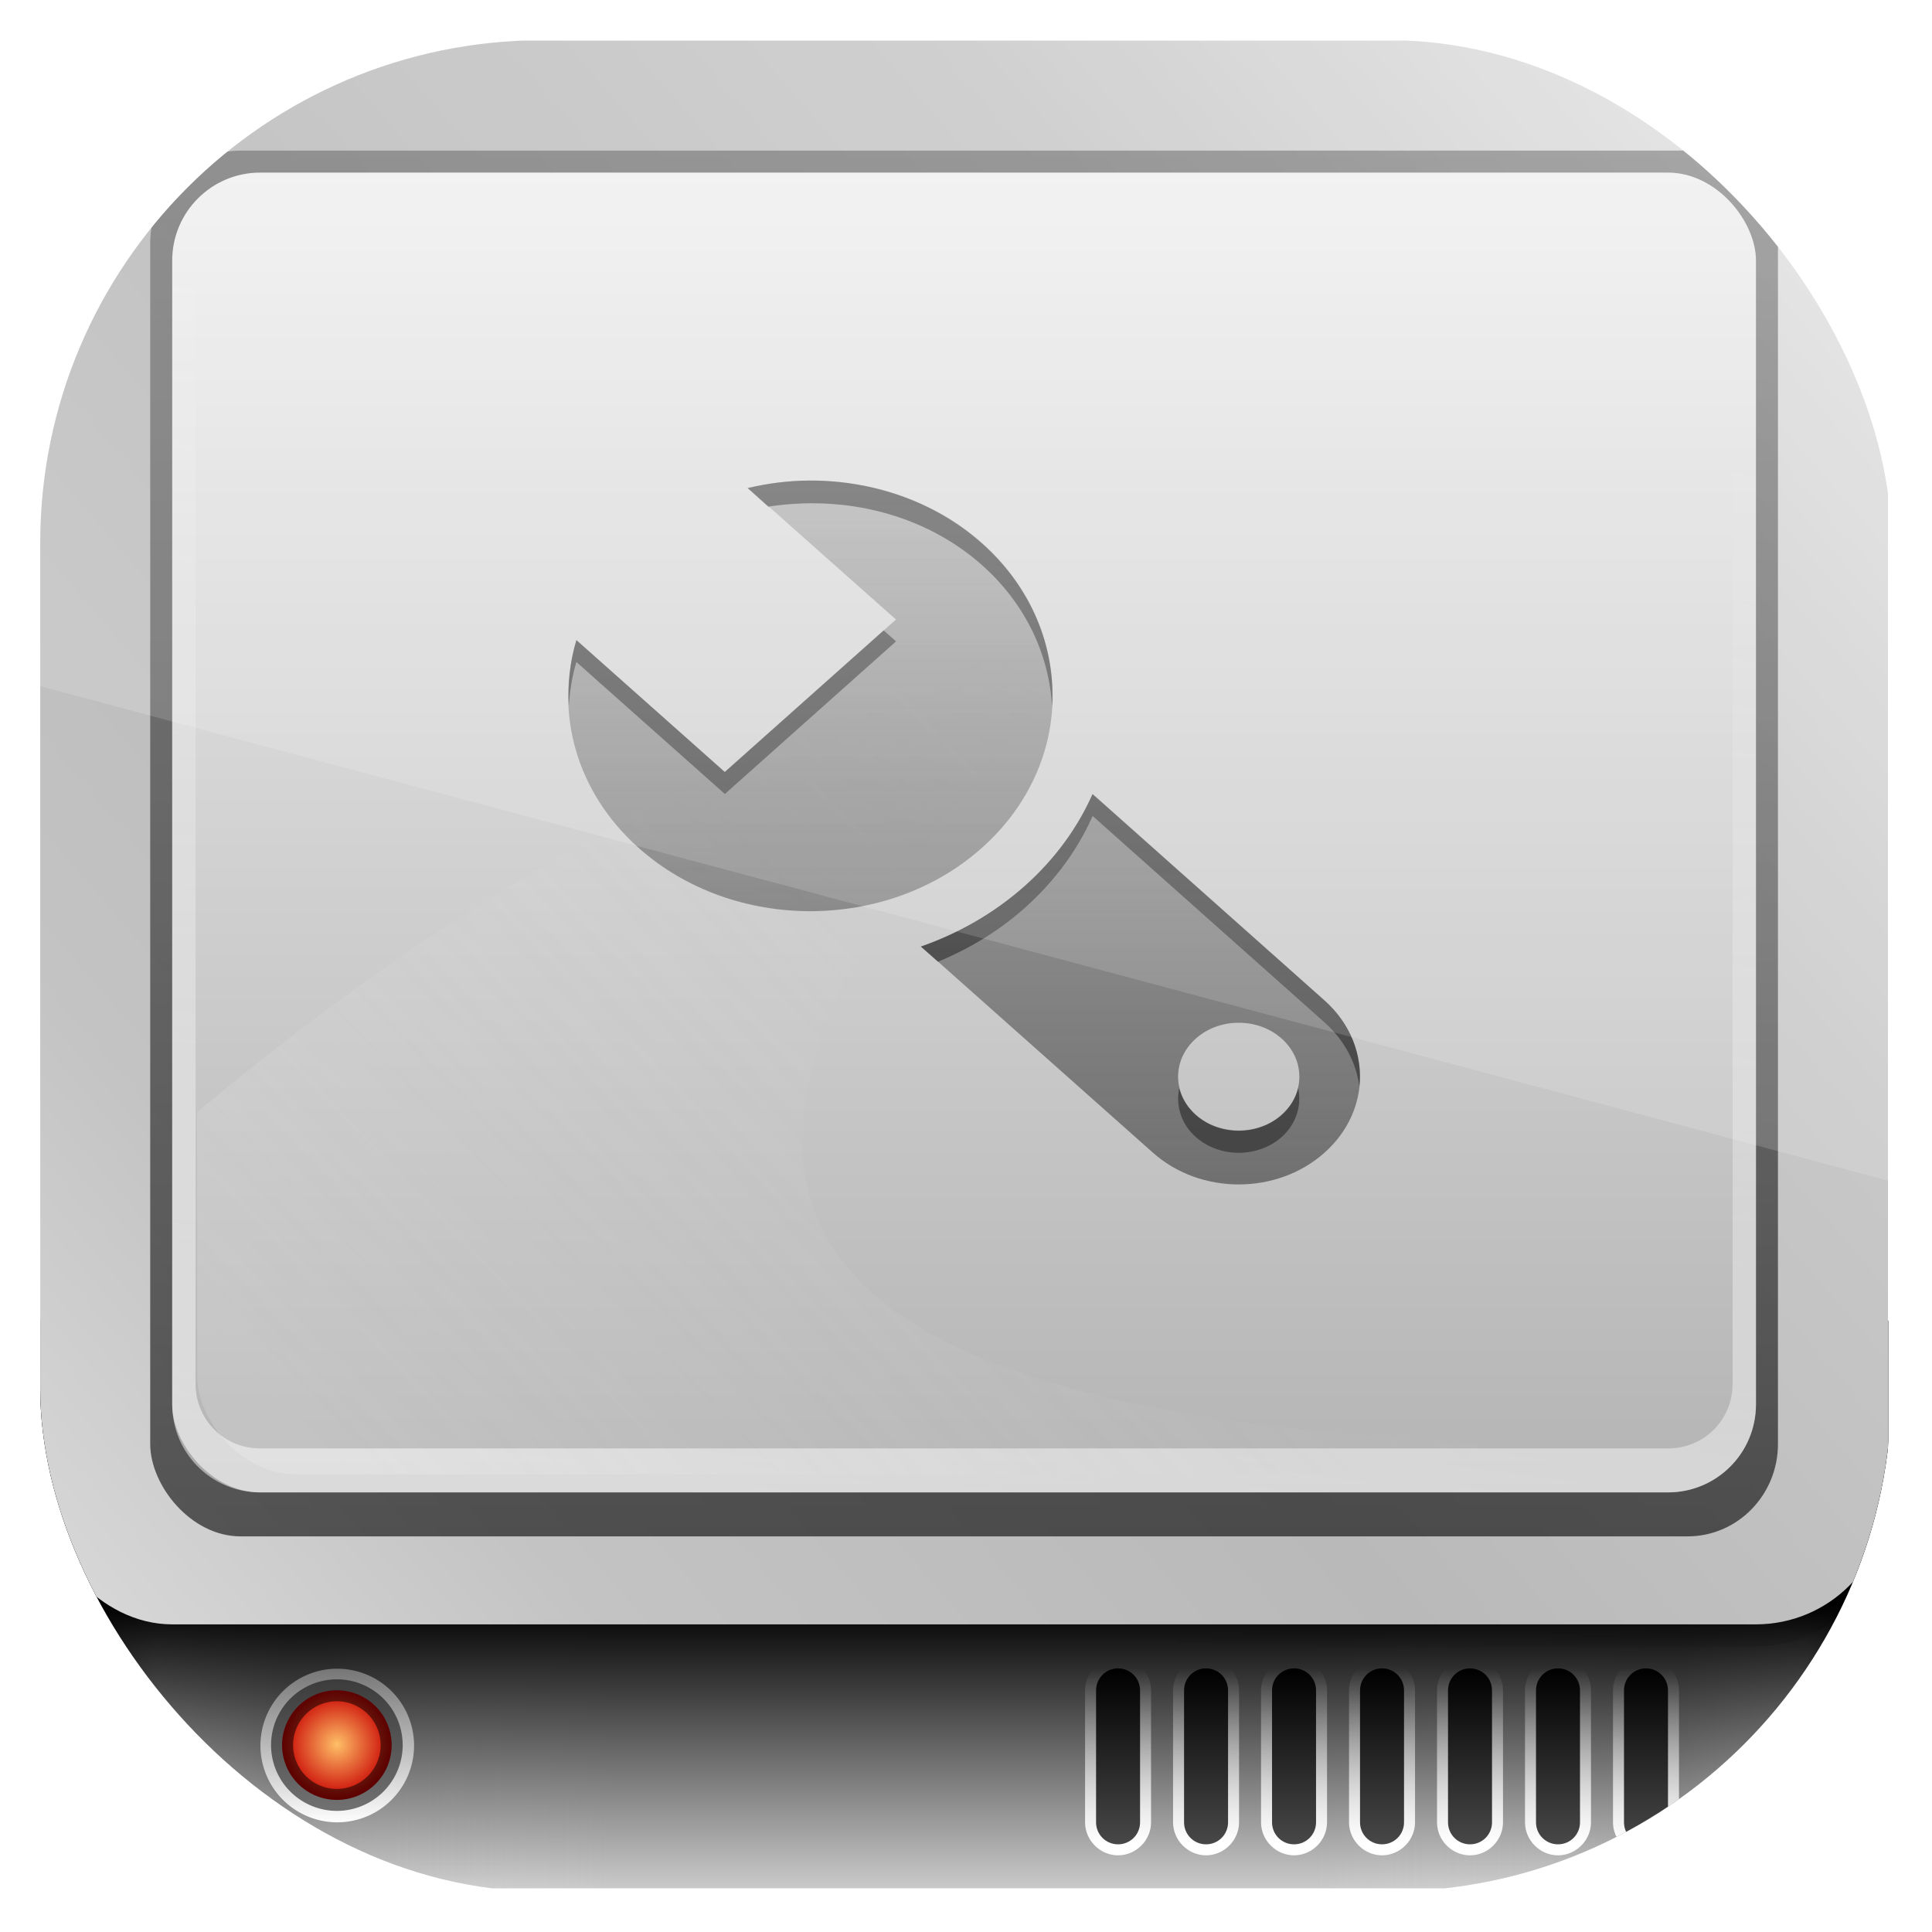 <svg height="96" width="96" xmlns="http://www.w3.org/2000/svg" xmlns:xlink="http://www.w3.org/1999/xlink" xmlns:sodipodi="http://sodipodi.sourceforge.net/DTD/sodipodi-0.dtd" xmlns:inkscape="http://www.inkscape.org/namespaces/inkscape">
 <defs>
  <linearGradient x2="0" xlink:href="#linearGradient3737" y1="6" y2="63.893" gradientUnits="userSpaceOnUse" id="linearGradient3188"/>
  <linearGradient id="linearGradient3737">
   <stop stop-color="#fff"/>
   <stop stop-color="#fff" stop-opacity="0" offset="1"/>
  </linearGradient>
  <linearGradient x1="6" x2="32.03" gradientUnits="userSpaceOnUse" id="linearGradient3287" gradientTransform="matrix(-1 0 0 1 96.03 0)">
   <stop stop-color="#7a7a7a"/>
   <stop stop-color="#f9f9f9" offset="0.146"/>
   <stop stop-color="#c9c9c9" offset="0.373"/>
   <stop stop-color="#dedede" stop-opacity="0" offset="1"/>
  </linearGradient>
  <linearGradient x1="6" x2="32" gradientUnits="userSpaceOnUse" id="linearGradient3279">
   <stop stop-color="#7a7a7a"/>
   <stop stop-color="#f9f9f9" offset="0.203"/>
   <stop stop-color="#c9c9c9" offset="0.43"/>
   <stop stop-color="#dedede" stop-opacity="0" offset="1"/>
  </linearGradient>
  <linearGradient x2="0" xlink:href="#linearGradient3448" y1="77.09" y2="90" gradientUnits="userSpaceOnUse" id="linearGradient3460"/>
  <linearGradient id="linearGradient3448">
   <stop/>
   <stop stop-opacity="0" offset="1"/>
  </linearGradient>
  <linearGradient x1="16" x2="20.18" gradientUnits="userSpaceOnUse" id="linearGradient3556">
   <stop stop-color="#767676"/>
   <stop stop-color="#fdfdfd" offset="1"/>
  </linearGradient>
  <radialGradient cy="85.06" r="2.089" gradientUnits="userSpaceOnUse" id="radialGradient3558" cx="18.09" gradientTransform="matrix(1 0 0 1.004 0 -0.364)">
   <stop stop-color="#ffbf67"/>
   <stop stop-color="#c70000" offset="1"/>
  </radialGradient>
  <linearGradient x2="0" xlink:href="#linearGradient3737" y1="80" y2="88.01" gradientUnits="userSpaceOnUse" id="linearGradient4239"/>
  <linearGradient x2="0" y1="80" y2="88.01" gradientUnits="userSpaceOnUse" id="linearGradient4231" gradientTransform="matrix(1 0 0 1 -2 0)">
   <stop/>
   <stop stop-color="#484848" offset="1"/>
  </linearGradient>
  <linearGradient x1="-1.857" x2="88" y1="86.21" y2="8.607" gradientUnits="userSpaceOnUse" id="linearGradient3179">
   <stop stop-color="#e6e6e6"/>
   <stop stop-color="#c3c3c3" offset="0.26"/>
   <stop stop-color="#b9b9b9" offset="0.492"/>
   <stop stop-color="#c8c8c8" offset="0.759"/>
   <stop stop-color="#e6e6e6" offset="1"/>
  </linearGradient>
  <linearGradient x1="6" x2="45.22" xlink:href="#linearGradient3448" gradientUnits="userSpaceOnUse" id="linearGradient3454" gradientTransform="matrix(-1 0 0 1 96 0)"/>
  <filter x="-0.295" y="-0.462" height="1.923" color-interpolation-filters="sRGB" id="filter3179" width="1.59">
   <feGaussianBlur stdDeviation="6.696"/>
  </filter>
  <linearGradient x2="0" xlink:href="#linearGradient3448" y1="73" y2="-60.3" gradientUnits="userSpaceOnUse" id="linearGradient3527" gradientTransform="matrix(1.028 0 0 1.05 -0.306 -2.65)"/>
  <linearGradient x2="0" y1="12" y2="72.11" gradientUnits="userSpaceOnUse" id="linearGradient3547">
   <stop stop-color="#f0f0f0"/>
   <stop stop-color="#b4b4b4" offset="1"/>
  </linearGradient>
  <linearGradient x1="41.04" x2="48" xlink:href="#linearGradient3737" y1="72" y2="19.16" gradientUnits="userSpaceOnUse" id="linearGradient3517"/>
  <linearGradient x1="15.656" x2="46.595" y1="69.39" y2="39.821" gradientUnits="userSpaceOnUse" id="linearGradient3540">
   <stop stop-color="#fff"/>
   <stop stop-color="#bfbfbf" stop-opacity="0" offset="1"/>
  </linearGradient>
  <clipPath id="clipPath3306">
   <use xlink:href="#SVGCleanerId_0"/>
  </clipPath>
  <filter x="-0.123" y="-0.18" height="1.36" color-interpolation-filters="sRGB" id="filter3642" width="1.245">
   <feGaussianBlur stdDeviation="3.178"/>
  </filter>
  <clipPath id="clipPath3788">
   <path d="m-84 12c-2.216 0-4 1.784-4 4v52c0 2.216 1.784 4 4 4h64c2.216 0 4-1.784 4-4v-52c0-2.216-1.784-4-4-4h-64zm24.969 14c2.832-0.012 5.683 0.923 7.844 2.844 4.303 3.825 4.303 10.05 0 13.875-4.303 3.825-11.291 3.825-15.594 0-2.881-2.561-3.821-6.203-2.844-9.469l6.75 6 7.781-6.938-6.75-5.969c0.918-0.217 1.869-0.34 2.812-0.344zm12.875 14.25 10.531 9.375c2.158 1.919 2.158 5.019 0 6.938s-5.623 1.919-7.781 0l-10.562-9.375c1.712-0.597 3.335-1.52 4.719-2.75s2.422-2.666 3.094-4.188zm6.656 10.406c-0.705 0-1.431 0.241-1.969 0.719-1.076 0.956-1.076 2.513 0 3.469 1.076 0.956 2.83 0.956 3.906 0 1.076-0.956 1.076-2.513 0-3.469-0.538-0.478-1.232-0.719-1.938-0.719z"/>
  </clipPath>
  <filter x="-0.227" y="-0.255" height="1.51" color-interpolation-filters="sRGB" id="filter3784" width="1.453">
   <feGaussianBlur stdDeviation="3.4"/>
  </filter>
  <linearGradient x2="0" y1="58.697" y2="26.07" gradientUnits="userSpaceOnUse" id="linearGradient3761">
   <stop stop-color="#4d4d4d" stop-opacity="0.707"/>
   <stop stop-color="#4d4d4d" stop-opacity="0.252" offset="1"/>
  </linearGradient>
  <clipPath clipPathUnits="userSpaceOnUse" id="clipPath3204">
   <rect x="6" rx="22.869" y="5.981" height="84.16" width="84.16"/>
  </clipPath>
  <clipPath clipPathUnits="userSpaceOnUse" id="clipPath3009">
   <path d="m-2 956.36h-96v33.562l96 25.687v-59.25z"/>
  </clipPath>
  <rect x="12" rx="4" y="12" height="60" id="SVGCleanerId_0" width="72"/>
  <path d="m90 64.188v19.812c0 3.324-2.676 6-6 6h-72c-3.324 0-6-2.676-6-6v-19.812h84z" id="SVGCleanerId_1"/>
  <path d="m20.179 85.062a2.089 2.098 0 1 1 -4.179 0 2.089 2.098 0 1 1 4.179 0z" id="SVGCleanerId_2"/>
 </defs>
 <g transform="matrix(1 0 0 1 0 -956.36)">
  <g clip-path="url(#clipPath3204)" transform="matrix(1.093 0 0 1.093 -4.559 951.82)">
   <path d="m12 6c-3.324 0-6 2.676-6 6v2 68 2c0 0.335 0.041 0.651 0.094 0.969 0.049 0.296 0.097 0.597 0.188 0.875 0.01 0.03 0.021 0.064 0.031 0.094 0.099 0.288 0.235 0.547 0.375 0.812 0.145 0.274 0.316 0.536 0.5 0.781 0.184 0.246 0.374 0.473 0.594 0.688 0.44 0.428 0.943 0.815 1.5 1.094 0.279 0.14 0.573 0.247 0.875 0.344-0.256-0.1-0.487-0.236-0.719-0.375-0.007-0.004-0.024 0.004-0.031 0-0.032-0.019-0.062-0.043-0.094-0.062-0.12-0.077-0.231-0.164-0.344-0.25-0.106-0.081-0.213-0.161-0.312-0.25-0.178-0.162-0.347-0.346-0.5-0.531-0.107-0.131-0.218-0.266-0.312-0.407-0.025-0.038-0.038-0.086-0.063-0.125-0.065-0.103-0.13-0.204-0.187-0.312-0.101-0.195-0.206-0.416-0.281-0.625-0.008-0.022-0.024-0.041-0.031-0.063-0.032-0.092-0.036-0.187-0.062-0.281-0.03-0.107-0.07-0.203-0.094-0.313-0.073-0.341-0.125-0.698-0.125-1.062v-2-68-2c0-2.782 2.218-5 5-5h2 68 2c2.782 0 5 2.218 5 5v2 68 2c0 0.364-0.052 0.721-0.125 1.062-0.044 0.207-0.088 0.398-0.156 0.594-0.008 0.022-0.023 0.041-0.031 0.062-0.063 0.174-0.138 0.367-0.219 0.531-0.042 0.083-0.079 0.17-0.125 0.25-0.055 0.097-0.127 0.188-0.188 0.281-0.094 0.141-0.205 0.276-0.312 0.406-0.143 0.174-0.303 0.347-0.469 0.5-0.011 0.01-0.02 0.021-0.031 0.031-0.138 0.126-0.285 0.234-0.438 0.344-0.103 0.073-0.204 0.153-0.312 0.219-0.007 0.004-0.024-0.004-0.031 0-0.232 0.139-0.463 0.275-0.719 0.375 0.302-0.097 0.596-0.204 0.875-0.344 0.557-0.279 1.06-0.666 1.5-1.094 0.22-0.214 0.409-0.442 0.594-0.688s0.355-0.508 0.5-0.781c0.14-0.265 0.276-0.525 0.375-0.812 0.01-0.031 0.021-0.063 0.031-0.094 0.09-0.278 0.139-0.579 0.188-0.875 0.053-0.318 0.094-0.634 0.094-0.969v-2-68-2c0-3.324-2.676-6-6-6h-72z" fill="url(#linearGradient3188)" opacity="0.5"/>
   <use xlink:href="#SVGCleanerId_1" fill="#cacaca"/>
   <path d="m90.031 64.188v19.812c0 3.324-2.676 6-6 6h-20.031v-25.812h26.031z" fill="url(#linearGradient3287)" opacity="0.8"/>
   <path d="m6 64.188v19.812c0 3.324 2.676 6 6 6h20v-25.812h-26z" fill="url(#linearGradient3279)" opacity="0.8"/>
   <use xlink:href="#SVGCleanerId_1" fill="url(#linearGradient3460)" opacity="0.2"/>
   <use xlink:href="#SVGCleanerId_2" fill="url(#linearGradient3556)" transform="matrix(0 1.671 1.664 0 -122.04 53.28)"/>
   <use stroke-opacity="0.532" stroke-width="0.841" xlink:href="#SVGCleanerId_2" fill="url(#radialGradient3558)" stroke="#000" stroke-linecap="square" transform="matrix(1.192 0 0 1.187 -2.077 -17.48)"/>
   <path d="m57 79.5c-0.818 0-1.5 0.682-1.5 1.5v6c0 0.818 0.682 1.5 1.5 1.5s1.5-0.682 1.5-1.5v-6c0-0.818-0.682-1.5-1.5-1.5zm4 0c-0.818 0-1.5 0.682-1.5 1.5v6c0 0.818 0.682 1.5 1.5 1.5s1.5-0.682 1.5-1.5v-6c0-0.818-0.682-1.5-1.5-1.5zm4 0c-0.818 0-1.5 0.682-1.5 1.5v6c0 0.818 0.682 1.5 1.5 1.5s1.5-0.682 1.5-1.5v-6c0-0.818-0.682-1.5-1.5-1.5zm4 0c-0.818 0-1.5 0.682-1.5 1.5v6c0 0.818 0.682 1.5 1.5 1.5s1.5-0.682 1.5-1.5v-6c0-0.818-0.682-1.5-1.5-1.5zm4 0c-0.818 0-1.5 0.682-1.5 1.5v6c0 0.818 0.682 1.5 1.5 1.5s1.5-0.682 1.5-1.5v-6c0-0.818-0.682-1.5-1.5-1.5zm4 0c-0.818 0-1.5 0.682-1.5 1.5v6c0 0.818 0.682 1.5 1.5 1.5s1.5-0.682 1.5-1.5v-6c0-0.818-0.682-1.5-1.5-1.5zm4 0c-0.818 0-1.5 0.682-1.5 1.5v6c0 0.818 0.682 1.5 1.5 1.5s1.5-0.682 1.5-1.5v-6c0-0.818-0.682-1.5-1.5-1.5z" fill="url(#linearGradient4239)" transform="matrix(1 0 0 -1 -2 168)"/>
   <path d="m55 80c-0.554 0-1 0.446-1 1v6c0 0.554 0.446 1 1 1s1-0.446 1-1v-6c0-0.554-0.446-1-1-1zm4 0c-0.554 0-1 0.446-1 1v6c0 0.554 0.446 1 1 1s1-0.446 1-1v-6c0-0.554-0.446-1-1-1zm4 0c-0.554 0-1 0.446-1 1v6c0 0.554 0.446 1 1 1s1-0.446 1-1v-6c0-0.554-0.446-1-1-1zm4 0c-0.554 0-1 0.446-1 1v6c0 0.554 0.446 1 1 1s1-0.446 1-1v-6c0-0.554-0.446-1-1-1zm4 0c-0.554 0-1 0.446-1 1v6c0 0.554 0.446 1 1 1s1-0.446 1-1v-6c0-0.554-0.446-1-1-1zm4 0c-0.554 0-1 0.446-1 1v6c0 0.554 0.446 1 1 1s1-0.446 1-1v-6c0-0.554-0.446-1-1-1zm4 0c-0.554 0-1 0.446-1 1v6c0 0.554 0.446 1 1 1s1-0.446 1-1v-6c0-0.554-0.446-1-1-1z" fill="url(#linearGradient4231)"/>
   <rect x="6" rx="6" y="6" fill="url(#linearGradient3179)" height="72" width="84"/>
   <path d="m90 72v1c0 3.324-2.676 6-6 6h-72c-3.324 0-6-2.676-6-6v-1c0 2.985 2.153 5.435 5 5.906 0.327 0.066 0.652 0.094 1 0.094h72c0.166 0 0.337-0.018 0.5-0.031 0.042-0.004 0.084 0.005 0.125 0 0.128-0.013 0.25-0.042 0.375-0.063 2.847-0.471 5-2.921 5-5.906z" fill="url(#linearGradient3454)" opacity="0.1"/>
   <rect x="13.306" rx="9" y="13.888" fill="#fff" height="34.821" filter="url(#filter3179)" opacity="0.15" width="54.46" transform="matrix(1.088 0 0 1.101 -1.172 -1.41)"/>
   <rect x="11" rx="4.111" ry="4.2" y="11" fill="url(#linearGradient3527)" height="63" opacity="0.6" width="74"/>
   <use xlink:href="#SVGCleanerId_0" fill="url(#linearGradient3547)"/>
   <path d="m16 12c-2.216 0-4 1.784-4 4v52c0 2.216 1.784 4 4 4h64c2.216 0 4-1.784 4-4v-52c0-2.216-1.784-4-4-4h-64zm0 0.125h64c1.64 0 2.938 1.298 2.938 2.938v52c0 1.64-1.298 2.938-2.938 2.938h-64c-1.64 0-2.938-1.298-2.938-2.938v-52c0-1.64 1.298-2.938 2.938-2.938z" fill="url(#linearGradient3517)" opacity="0.5"/>
   <path d="m64.467 70.746c-31.605-1.483-35.941-11.416-14.842-33.81-23.873 7.552-35.167 18.171-43.557 25.412-8.911 7.758-0.529 17.769 9.273 16.938 10.159-0.007 41.021-1.879 49.126-8.54z" clip-path="url(#clipPath3306)" fill="url(#linearGradient3540)" fill-rule="evenodd" filter="url(#filter3642)" opacity="0.4" transform="matrix(1.117 0 0 1.117 -0.267 -9.247)"/>
   <path d="m-69.626 33.258c-0.977 3.265-0.041 6.89 2.841 9.451 4.303 3.825 11.28 3.825 15.583 0 4.303-3.825 4.303-10.027 0-13.852-2.881-2.561-6.959-3.394-10.632-2.525l6.737 5.988-7.792 6.926-6.737-5.988zm15.665 13.924 10.551 9.379c2.158 1.919 5.633 1.919 7.792 0s2.158-5.008 0-6.926l-10.551-9.379c-0.672 1.522-1.701 2.955-3.084 4.184-1.384 1.23-2.995 2.144-4.707 2.741zm12.499 4.184c1.076-0.956 2.82-0.956 3.896 0s1.076 2.507 0 3.463c-1.076 0.956-2.82 0.956-3.896 0-1.076-0.956-1.076-2.507 0-3.463z" clip-path="url(#clipPath3788)" fill="#fff" filter="url(#filter3784)" opacity="0.8" transform="matrix(1 0 0 1 100 0)"/>
   <path d="m30.374 33.258c-0.977 3.265-0.041 6.89 2.841 9.451 4.303 3.825 11.28 3.825 15.583 0 4.303-3.825 4.303-10.027 0-13.852-2.882-2.561-6.959-3.393-10.633-2.525l6.737 5.988-7.792 6.926-6.737-5.988zm15.665 13.924 10.551 9.379c2.158 1.919 5.633 1.919 7.792 0s2.158-5.008 0-6.926l-10.551-9.379c-0.672 1.522-1.701 2.955-3.084 4.184-1.384 1.23-2.995 2.144-4.707 2.741zm12.499 4.184c1.076-0.956 2.82-0.956 3.896 0s1.076 2.507 0 3.463c-1.076 0.956-2.82 0.956-3.896 0-1.076-0.956-1.076-2.507 0-3.463z" fill="url(#linearGradient3761)"/>
   <path d="m40.969 26c-0.944 0.004-1.894 0.127-2.812 0.344l0.938 0.844c3.42-0.537 7.077 0.308 9.719 2.656 2.008 1.785 3.054 4.1 3.188 6.438 0.153-2.671-0.892-5.397-3.188-7.438-2.161-1.921-5.012-2.856-7.843-2.844zm3.375 6.812-7.219 6.438-6.75-6c-0.293 0.979-0.396 1.994-0.344 3 0.042-0.671 0.148-1.347 0.344-2l6.75 6 7.781-6.938-0.562-0.5zm9.5 7.438c-0.672 1.522-1.71 2.958-3.094 4.188s-3.007 2.153-4.719 2.75l0.781 0.688c1.422-0.588 2.765-1.396 3.938-2.438 1.384-1.23 2.422-2.666 3.094-4.188l10.532 9.374c0.927 0.824 1.463 1.868 1.594 2.938 0.152-1.403-0.38-2.858-1.594-3.937l-10.531-9.375zm3.938 13.375c-0.168 0.772 0.078 1.621 0.75 2.219 1.076 0.956 2.83 0.956 3.906 0 0.672-0.598 0.918-1.447 0.75-2.219-0.108 0.443-0.363 0.874-0.75 1.219-1.076 0.956-2.83 0.956-3.906 0-0.387-0.344-0.642-0.776-0.75-1.219z" opacity="0.4"/>
  </g>
  <rect x="-96" rx="25" y="958.36" clip-path="url(#clipPath3009)" fill="#fff" height="92" opacity="0.15" width="92" transform="matrix(1 0 0 1 98 0)"/>
 </g>
</svg>
